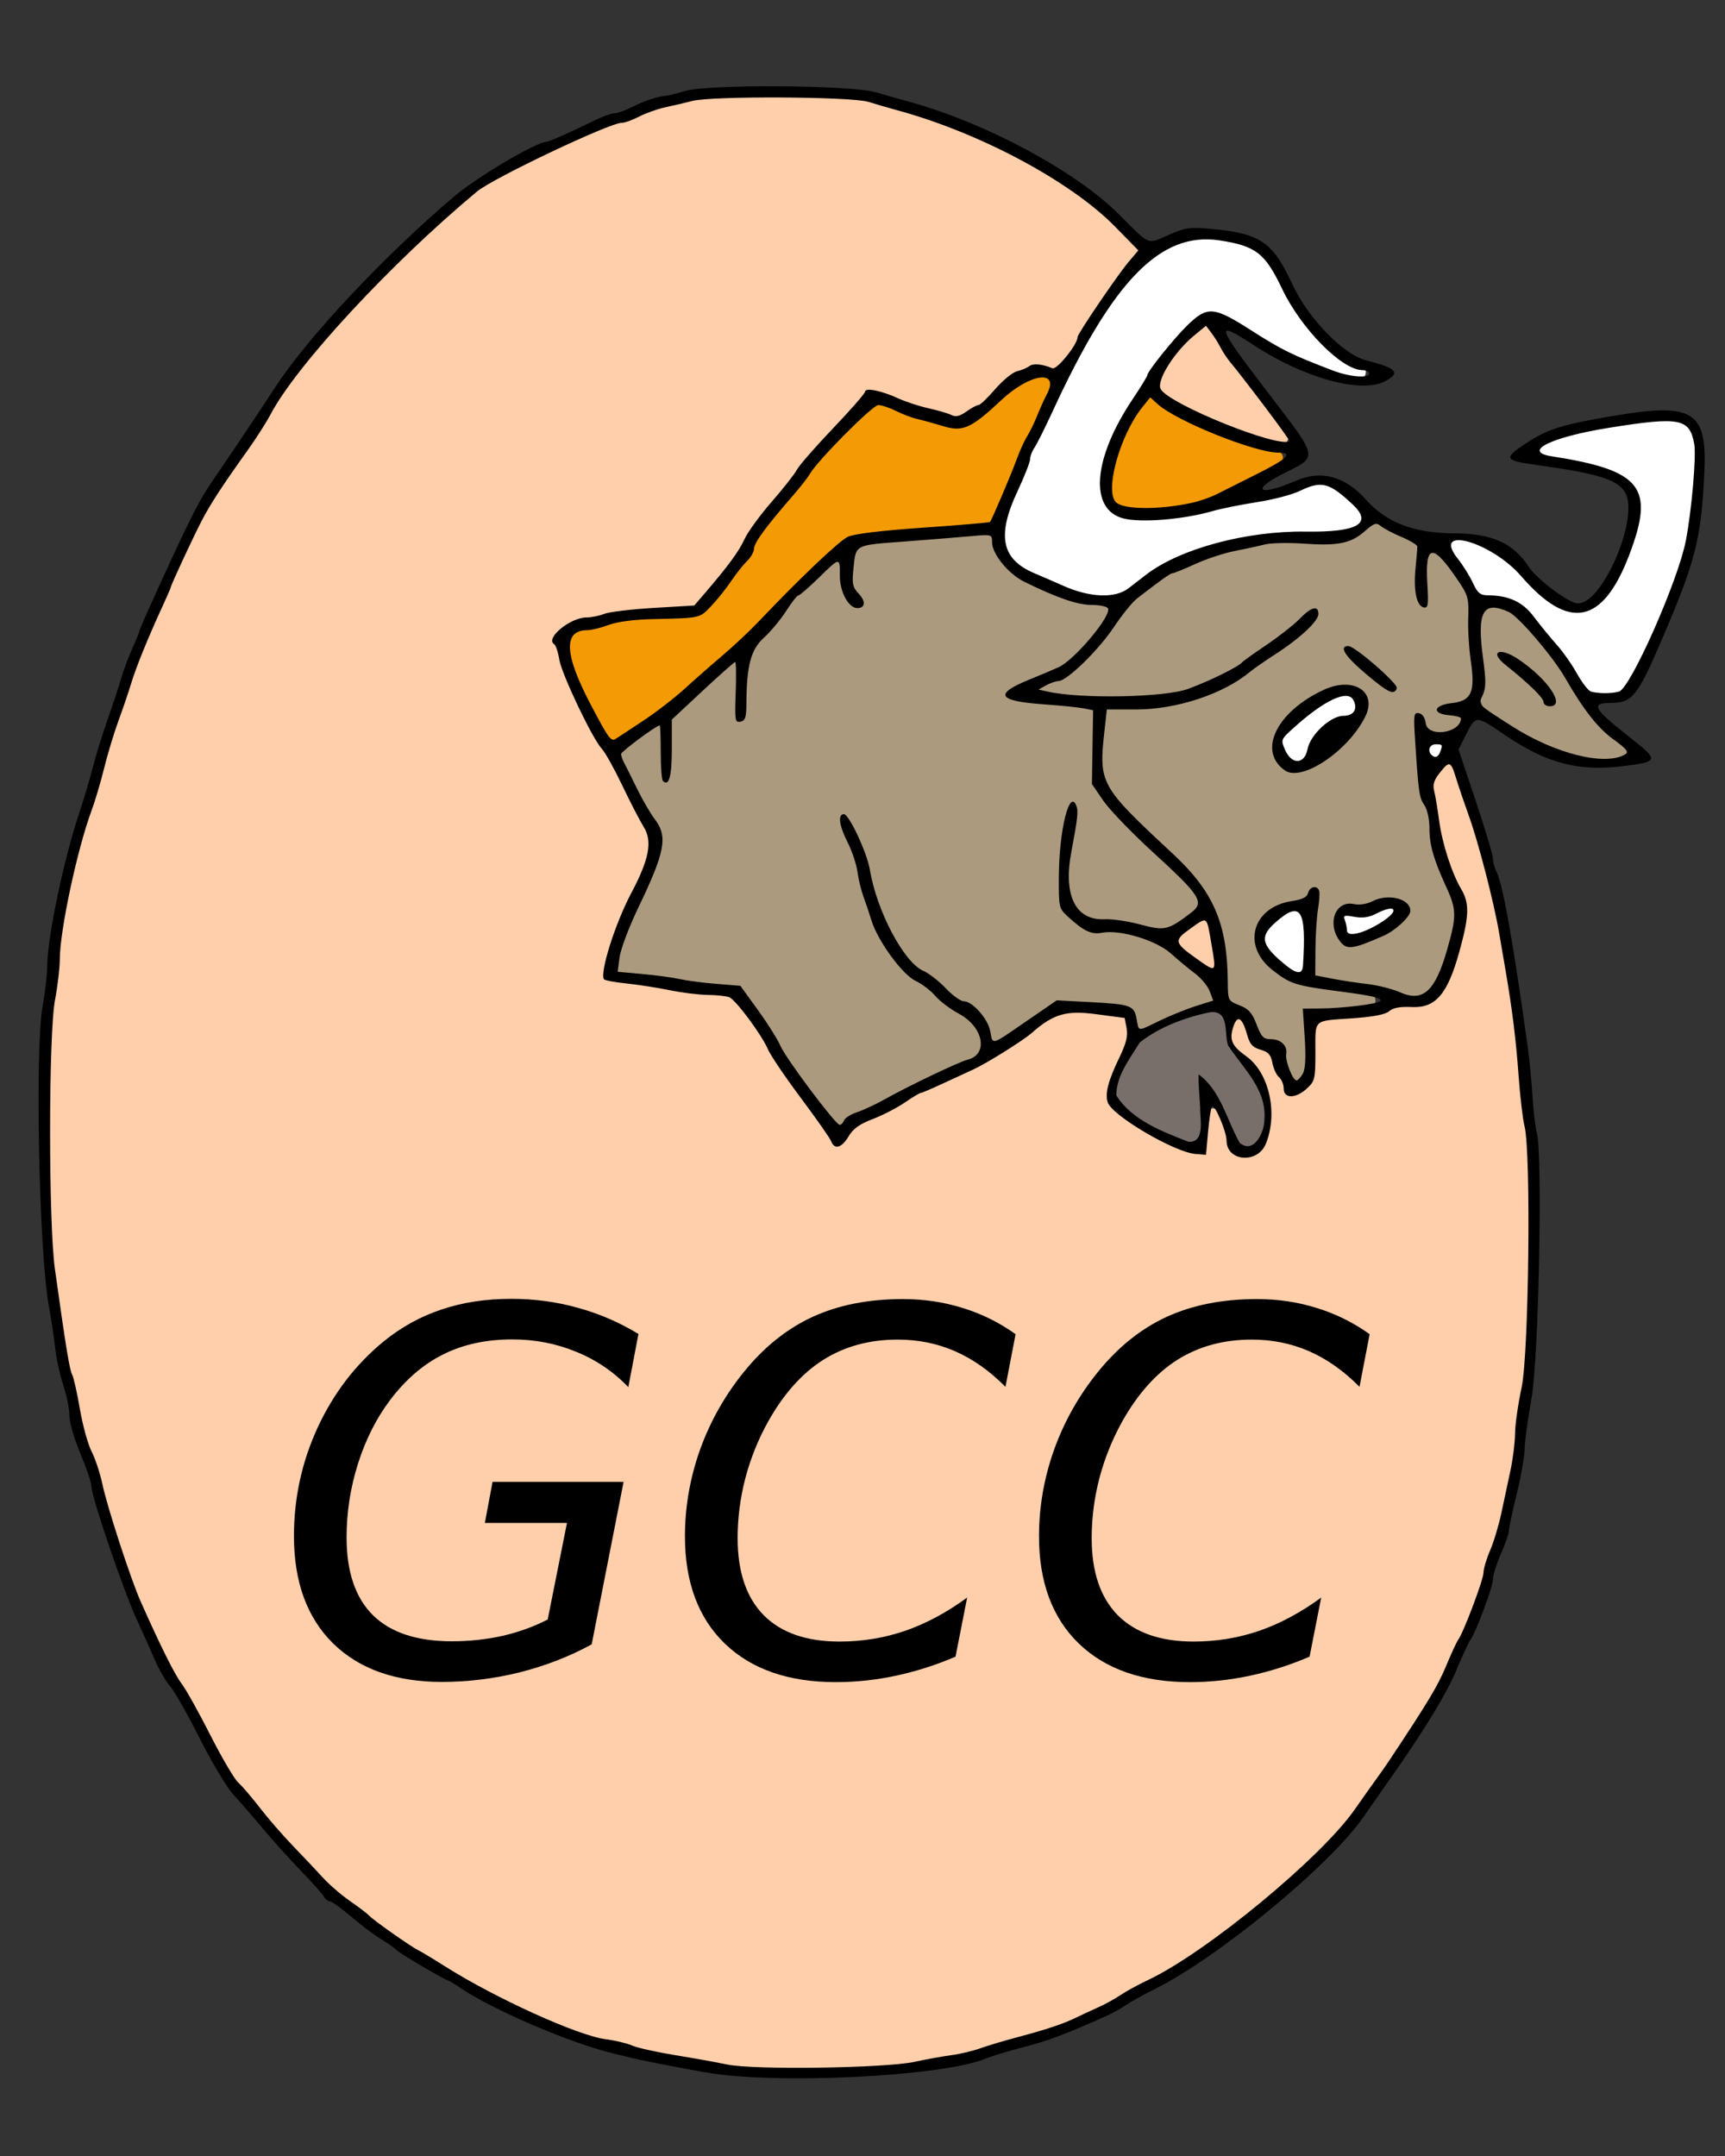 <svg xmlns:rdf="http://www.w3.org/1999/02/22-rdf-syntax-ns#" xmlns="http://www.w3.org/2000/svg" version="1.1" xmlns:cc="http://creativecommons.org/ns#" xmlns:dc="http://purl.org/dc/elements/1.1/" viewBox="0 0 400 500">
<rect x="0" y="0" width="400" height="500" fill="#333333" stroke="none"/>
<g transform="translate(667.6 185)">
<path id="path3090" style="color:#000000" d="m279.2 54.59c-12.6 0.64-20.4 12.48-26.4 22.22-8.1 14.52-15.9 29.59-20.5 45.59-1.4 6.8 5.3 11.5 11.1 13.1 6.4 3 14.6 5.3 20.7 0.3 12.2-9.3 27.9-11.3 42.7-11.7 3.2-0.7 9.2 0.3 9.8-4-1.4-4-5.5-7.3-9.7-8.3-6.5 0.2-12.7 3.6-19.3 4.3-9.2 1.4-18.9 5.3-28.1 2.3-4.3-2-2.5-7.9-2.5-11.6 4.1-11.47 11.1-22.02 19.5-30.89 3.2-4.49 8.7-1.08 12.3 1 8.1 4.39 16.3 9.61 25.5 11.03 3 0.69 3.3-3.51 0.4-3.5-10.4-5.22-14.6-16.51-21.3-25.22-3.5-3.78-9.2-4.57-14.2-4.63zm107.5 42.22c-1-0.02-2 0.04-2.9 0.1-8.9 0.87-18.1 1.69-26.1 5.69-2.8 3 2.5 4.7 4.7 4.7 5.4 1.5 12.3 2 16.1 6.5 1.1 9.4-2 19.8-9.3 26-5.4 3.4-10.8-2.7-14.6-6-5-4-10.3-9.7-17.1-9.6-3.8 1.9 0.4 6.3 1.6 8.8 1.8 3.8 5.2 7.1 9.8 6.6 5.9 1.8 8.8 8.1 12.7 12.4 3.2 3.3 4.7 10.3 10.5 9.6 6.3 0.7 8-6.9 10.5-11 7.3-15.3 13-32.3 10.7-49.4-0.5-3.53-3.6-4.32-6.6-4.39zm-74.3 63.49c-0.2 0-0.4 0.1-0.6 0.1-5.8 2.1-11.5 5.9-14.9 11.2-1 3.4 4.3 8.2 6.5 4 1.9-4.3 5.2-8.2 9.9-9.2 3-1.4 2.3-6-0.9-6.1zm20.4 11.5c-0.1 0.1-0.2 0.1-0.4 0.1-4 0.8-0.3 6.7 2.2 3.5 1.1-1.4 0-3.6-1.8-3.6zm-11.3 38.3c-0.1 0-0.2 0-0.3 0.1-3.2 1.4-7 0.7-10 2.2-1.6 3.4 2.8 6.5 5.8 4.3 2.1-1.3 6.7-2.5 6.1-5.7-0.5-0.6-1-0.9-1.6-0.9zm-21.4 0.5c-0.1 0-0.2 0-0.3 0.1-3.6 1-8.7 4.7-6.9 8.9 2.5 2.4 5 7.1 8.9 6.3 2.9-3 1.3-8 1.4-11.8-0.2-1.7-1.2-3.5-3.1-3.5z" fill-rule="evenodd" transform="translate(-667.6 -185)" fill="#fff"/>
<path id="path3029" style="color:#000000" d="m241.5 86.56c-0.2 0-0.4 0.02-0.5 0.03-7.3 1.84-11.6 9.53-18.8 11.25-6.7 0.2-12.8-4.36-19.4-4.53-11 9.09-19.9 20.69-28.2 32.29-3.7 5.7-7.6 12.3-13.4 16-7.5 1.4-15.6 0.6-23 3-3.5 0.4-7.6 1.3-6.6 5.7 0.7 8.1 5.5 15.1 9.6 21.8 3.4 1.2 6.2-3.2 9.1-4.5 17.2-12.2 30.7-29 46.9-41.9 10.6-2.4 21.8-1.8 32.5-4.1 4.4-5.8 6-13.4 9.5-19.8 1.6-4.53 5-8.96 5.4-13.71-0.5-1.14-1.9-1.5-3.1-1.5v-0.03zm25.5 5.28l-0.7 0.04h-0.5c-5.4 6.18-9.2 14.92-8.4 23.32 1.5 5.1 8.3 3.2 12.2 3.3 10-0.6 19.3-5.4 27.5-11.1 1.9-3.2-3.6-4-5.8-4.7-8.6-2.4-16.7-6.19-24.3-10.86z" fill-rule="evenodd" transform="translate(-667.6 -185)" fill="#f39a05"/>
<path id="path3525" style="color:#000000" fill-rule="evenodd" fill="#ab9a7e" d="m-344.2 24.48c1.803-0.103 3.509 2.253 1.31 3.332-3.333 2.685-8.167 6.134-12.7 4.825-2.642-1.972-2.075-6.894 1.723-6.893 3.222-0.536 6.424-1.098 9.673-1.264zm-11.03-49.49c3.005-0.114 4.686 3.469 2.941 5.974-3.057 5.491-8.429 11.23-15.03 11.76-4.677-0.127-4.983-6.543-2.274-9.305 3.267-4.322 8.198-7.966 13.74-8.363 0.211-0.042 0.42-0.061 0.62-0.069zm37.31-6.962c3.999 1.442 7.776 5.454 9.466 8.708-3.354-2.678-6.638-5.718-9.466-8.708zm-35.24-0.896c2.774 1.904 5.525 4.047 7.651 6.709-2.742-1.808-6.036-4.616-7.651-6.709zm32.33-12.2c-0.227-0.009-0.462-0.007-0.689 0.023-4.436 0.98-2.713 7.149-3.354 10.43 0.371 4.963-0.79 10.66 1.769 15.1 9.059 5.726 19.27 12.33 30.47 11.17 2.894 0.062 3.802-3.508 1.264-4.871-10.85-8.732-15.27-23.95-27.48-31.38-0.63-0.263-1.295-0.434-1.976-0.46zm-117.6-16.86c-0.225 0.016-0.482 0.073-0.758 0.138-2.574 0.141-5.146 0.272-7.72 0.414-7.325 0.793-15.14 0.164-22.08 2.895-2.51 3.177-2.428 8.616-0.115 11.9 1.795 1.509-1.171 1.138-1.356-0.253-1.885-2.385 0.46-8.508-4.09-8.087-7.197 5.493-13.52 12.43-18.54 19.99-2.164 3.787-2.318 8.932-2.711 12.68-0.905-2.876 1.758-10.34-2.757-9.558-4.548 4.666-9.933 8.727-13.95 13.78-0.234 2.319-0.454 9.337-0.804 9.213-0.65-2.823 1.523-7.493-1.723-8.685-3.471 1.996-8.574 4.339-9.282 8.524 2.517 6.082 6.622 11.49 8.96 17.55-0.547 9.276-6.268 17.39-8.914 26.24-1.304 2.292-1.37 6.219 1.93 6.502 8.363 1.642 17.11 1.83 25.34 3.607 6.834 6.175 10.05 15.57 16.08 22.56 2.779 2.698 4.194 7.196 7.697 8.96 3.561-1.042 6.688-3.961 10.34-5.238 7.57-4.054 15.96-7.03 23.04-11.92 2.8-4.903-3.559-8.591-6.594-11.4-7.695-5.729-16.04-11.97-18.68-21.76-1.933-6.701-4.087-13.48-6.295-20.1 5.782 10.37 6.093 23.53 14.93 32.3 4.263 5.494 11.24 7.916 15.69 13.1 1.453 2.48 3.634 7.501 7.053 4.319 4.217-2.345 7.948-6.1 12.29-7.789 5.15 0.929 11.48-0.105 16.06 2.366-0.557 3.362 3.237 4.668 5.698 2.941 4.462-2.379 9.732-3.286 13.97-5.928 0.695-4.275-4.257-7.014-6.939-9.673-5.619-5.098-12.94-7.946-20.56-7.536-4.033-0.644-8.564-4.253-7.467-8.869 0.085-5.67 0.291-11.39 1.241-16.98-0.185 6.763-2.097 13.97 0.023 20.54 3.937 6.081 12.41 4.243 18.5 5.836 4.515 0.822 10.2-1.724 11.79-6.088-1.038-4.789-6.038-7.708-8.984-11.37-5.027-5.694-11.76-10.23-14.98-17.21-0.844-5.75 0.488-11.81-0.781-17.39-6.126-1.339-12.62-1.268-18.79-2.458 6.777-3.939 14.58-6.783 19.28-13.51 1.301-2.065 5.691-5.638 2.343-7.674-8.338-1.946-17.48-3.91-23.5-10.43-2.469-1.703-0.5-6.7-3.883-6.456zm88.87-2.458c-5.531 6.03-14.17 3.408-21.37 4.641-15.24 0.948-31.01 7.016-39.75 20.15-4.167 5.523-9.065 10.87-15.81 13.14-2.464 3.976 4.695 2.985 7.168 3.515 11.89 0.236 24.6 1.472 35.18-4.917 7.665-3.622 13.92-9.486 20.79-14.22-5.372 6.565-13.23 10.56-20.24 15.21-7.788 4.454-16.94 4.871-25.66 5.146-5.054 1.694-2.856 8.5-3.446 12.45-0.442 8.489 7.819 13.42 12.57 19.25 6.498 6.61 14.04 13.44 15.21 23.16 1.697 4.612-0.316 10.08 2.137 14.36 3.36 1.8 5.313 4.922 7.329 7.949 1.55 2.007 5.375 1.336 5.192 4.71 0.366 2.243 1.998 7.927 5.101 5.078 1.871-4.739 0.687-10.14 1.057-15.12 4.971-0.978 10.87 0.338 15.35-2.229 0.962-3.956-5.043-3.134-7.444-3.952-7.001-0.969-15.42-1.98-18.82-9.144-1.742-4.811 2.509-9.438 7.26-9.902 1.748-0.288 3.508-1.792 4.664-2.504 0.442 6.55-1.015 13.31-0.023 19.71 7.568 1.548 15.34 2.507 22.75 4.687 6.661 0.532 7.908-7.76 9.581-12.5 2.671-6.558 0.031-13.41-2.435-19.41-2.316-9.555-4.968-19.23-5.009-29.22-0.163-2.291-0.348-4.441 1.126-1.333 2.298 2.679 8.122 1.338 8.914-2.022 0.118-2.033-3.438-2.301-3.676-2.872 3.384-0.494 7.252-2.522 6.387-6.571-0.411-8.844 1.29-19.02-4.94-26.31-1.218-2.26-5.59-6.599-6.824-2.137-0.625 2.867-0.145 7.051-0.574 9.19-1.488-4.258 0.9-9.329-0.965-13.28-3.558-1.247-7.021-4.99-10.78-4.71z"/>
<path id="path3054" style="color:#000000" d="m178.8 21.78c-10.5 0.1-21.3 0.01-31.1 4.41-14 5.43-28.5 10.87-40.5 19.97-18.29 16.83-36.63 34.23-49.39 55.74-13.91 19.4-23.2 41.6-30.84 64.1-7.56 23.7-15.51 47.8-15.41 73-0.17 19.8-0.96 39.7 0.69 59.5 3.35 25.9 11.28 51.1 20.63 75.4 7.32 15.6 15.25 31.2 25.74 44.9 10.42 13.2 22.9 24.8 37.29 33.7 16.59 10.8 34.29 19.9 53.89 23.7 13.8 3.7 28.1 4.9 42.3 4.2 20.6 0.1 41.1-4.7 60-12.6 24.3-12 47.3-27.8 64.1-49.3 13.8-19.1 26.2-39.9 31.8-63.1 3.8-14.4 5.7-29.3 6.8-44.2 0.8-24.5 1.3-49.2-2.8-73.4-2.5-20.8-7-41.3-14.7-60.7-2.7-2.3-4.8 2.5-5.5 4.7-0.1 9 3 17.8 6.5 26 1.5 7.7-1.3 15.7-5.2 22.2-2.8 3.5-8 1.5-11.6 3.5-5.1 2.1-11.5 0.1-15.9 3.7-3.1 4.5 0 11.6-4.4 15.3-3.5 1.4-3.2-4.3-5-6.2-1.5-3.4-6-4.5-6.6-8.5-1.3-3.5-5.4-1.1-5 1.9 0.5 5.6 7.7 8.2 8.5 13.8 0.5 4.3 1.6 10.6-2.7 13.3-4 2.1-5.2-3.8-6-6.4-0.1-2.6-4.1-5.2-4.9-1.6-0.6 2.4 0.2 6.2-1.3 7.8-7.1-1.8-14.2-5.4-19.4-10.5-2.3-4.2 1.9-8.6 2.6-12.7 1.5-3.1 1.6-8.6-3-8.7-6.5-1.8-13.8-0.8-19.1 3.6-13.1 9.8-29.3 14.3-42.5 23.9-1.6 2.5-3.5 2.1-4.6-0.6-7.3-9-12.8-19.4-19.9-28.4-4.2-5.1-11.8-3.2-17.5-4.8-4.5-0.9-9.6-1-13.7-2.5 1.2-10 7.6-18.6 9.9-28.3 0.2-7.9-5.4-14.4-8.6-21.3-5.3-8.9-10.8-18.3-12.7-28.5 3.9-4 10.5-4.1 15.8-5.1 5.5-1 11.3-0.2 16.5-1.7 9.9-11.5 17.3-24.8 27.5-36 4.2-4.2 7.8-9.65 12.4-13.22 7.3 1.1 14.3 5.84 21.8 4.97 6.8-2.15 10.5-11.37 18.1-10.78 5.2 1.41 7.7-4.73 9.8-8.28 4-7 9.4-13.34 13.3-20.28-15.1-16.75-36.3-26.47-57.5-33.16-9.2-3.09-19.1-2.29-28.6-2.47zm100.8 52.66l-0.7 0.25-0.5 0.15c-3.6 4.53-10.4 8.7-9.8 15.22 2.8 4.54 8.9 5.76 13.3 8.28 5.2 1.76 10.4 5.06 15.9 4.76 3-2.5-1.7-6-3-8.35-5.2-6.63-9.7-14.11-15.2-20.31zm-0.7 138.4h-0.2c-3 0.8-8 5.1-4.4 8 2.4 1.5 5 5.4 8 4 1-3.6-0.6-7.8-1.8-11.4-0.3-0.4-1-0.7-1.6-0.6z" fill-rule="evenodd" transform="translate(-667.6 -185)" fill="#ffcfab"/>
<path id="path3529" d="m-504.1 295.6c-12.53-2.3-14.5-2.706-21.32-4.381-10.24-2.517-27.93-10.11-35.49-15.24-1.343-0.911-2.563-1.657-2.711-1.657-0.605 0-11.06-6.148-11.93-7.011-0.513-0.513-2.182-1.688-3.709-2.61-1.527-0.923-4.641-3.271-6.92-5.218-2.279-1.948-4.496-3.541-4.926-3.541-0.43 0-1.067-0.507-1.414-1.127-0.347-0.62-2.78-3.35-5.408-6.066-2.627-2.716-6.565-7.089-8.751-9.717s-5.208-6.102-6.715-7.72-5.06-7.538-7.896-13.16c-2.835-5.618-5.934-11.08-6.885-12.13-0.951-1.054-2.511-3.736-3.466-5.96-0.955-2.224-2.882-6.525-4.283-9.558-3.023-6.542-10.44-28.3-10.44-30.61 0-0.892-1.158-4.367-2.573-7.722-1.424-3.376-2.573-7.353-2.573-8.904 0-1.541-0.632-4.694-1.405-7.007-0.773-2.312-1.622-6.189-1.887-8.616-0.265-2.426-0.938-6.893-1.494-9.925-2.248-12.25-3.223-59.1-1.441-69.23 0.593-3.372 1.085-7.619 1.093-9.439 0.029-6.604 3.749-24.47 7.347-35.29 1.143-3.437 2.623-8.4 3.289-11.03 0.666-2.628 2.203-7.591 3.415-11.03 1.212-3.437 2.631-7.738 3.151-9.558 0.521-1.82 1.658-4.862 2.526-6.76 0.869-1.899 1.579-3.627 1.579-3.842 0-0.214 1.013-2.631 2.252-5.371 8.548-18.91 11.38-24.66 14.12-28.68 5.784-8.489 11.78-17.45 15.14-22.62 7.503-11.56 25.08-30.32 41.44-44.24 5.38-4.577 19.16-12.74 21.51-12.74 0.557 0 6.017-2.429 10.92-4.857 1.954-0.968 4.117-1.76 4.807-1.76s2.482-0.626 3.982-1.39c2.858-1.457 6.012-2.516 7.877-2.644 0.607-0.042 2.592-0.539 4.411-1.105 5.32-1.655 38.63-1.439 44.48 0.288 2.426 0.717 5.404 1.566 6.617 1.888 18.01 4.776 39.46 16.19 49.68 26.43 7.304 7.321 6.463 6.97 11.42 4.768 3.85-1.709 4.916-1.869 9.617-1.449 11.75 1.052 14.5 2.908 19.17 12.92 3.699 7.93 11.79 16.25 17.12 17.6 7.144 1.809 8.091 2.901 4.241 4.892-5.463 2.825-18.68-0.808-30.11-8.278-9.508-6.213-9.178-5.119 3.407 11.3 11.37 14.83 11.27 14.35 3.676 18.11-8.329 4.118-6.27 5.68 2.483 1.883 5.87-2.546 11.37-1.048 16.26 4.43 4.697 5.256 11.09 7.71 20.22 7.762 9.05 0.051 13.85 2.204 17.57 7.883 1.674 2.555 8.366 7.692 10.82 8.303 5.757 1.436 15.21-20.31 11.28-25.93-2.006-2.863-6.524-4.193-21.1-6.208-6.848-0.947-6.982-1.538-1.19-5.266 4.64-2.986 8.22-4.077 19.76-6.018 18.58-3.126 21.75-1.125 21.06 13.28-0.741 15.4-2 20.32-9.955 38.86-5.51 12.84-6.782 14.42-11.66 14.43-4.881 0.018-4.181 1.282 4.488 8.105 6.686 5.262 6.614 5.534-1.731 6.564-10.41 1.284-17.76-0.669-27.5-7.304-6.612-4.506-6.613-4.506-8.834-0.123l-1.801 3.555 3.995 11.95c2.197 6.574 3.995 12.6 3.995 13.4 0 0.798 0.341 2.089 0.759 2.869 1.486 2.777 3.903 16.27 7.298 40.76 0.393 2.831 0.888 7.959 1.102 11.4 0.213 3.437 0.662 7.242 0.998 8.455 1.396 5.053 0.455 52.34-1.228 61.67-0.866 4.804-1.584 10.1-1.595 11.76-0.011 1.666-0.833 6.338-1.828 10.38-0.995 4.044-1.813 7.89-1.819 8.547-0.006 0.657-0.838 3.065-1.848 5.351-1.011 2.286-1.838 4.933-1.838 5.883 0 1.742-4.045 12.57-5.29 14.16-0.369 0.472-1.794 3.561-3.167 6.865-2.26 5.44-7.454 13.98-15.2 24.99-1.564 2.224-4.453 6.36-6.42 9.19-7.801 11.23-33.79 32.65-48.37 39.86-2.505 1.24-5.483 2.892-6.617 3.673-1.134 0.78-3.22 1.938-4.636 2.572-9.41 4.216-13.6 5.794-19.09 7.193-3.422 0.872-7.372 2.065-8.776 2.652-10.06 4.203-49.18 6.118-65.14 3.188zm48.63-2.456c2.77-0.594 6.635-1.292 8.59-1.55 1.954-0.258 4.932-0.968 6.617-1.577 1.685-0.609 5.545-1.763 8.578-2.565 6.611-1.747 10.63-3.089 13.6-4.54 1.213-0.592 3.529-1.668 5.146-2.39 1.618-0.722 3.922-1.99 5.122-2.817s4.086-2.404 6.415-3.506c13.5-6.383 40.03-28.27 47.89-39.49 2.09-2.986 4.462-6.33 5.27-7.433 0.809-1.102 2.105-2.96 2.881-4.129 8.917-13.43 11.15-17.14 13.07-21.75 1.231-2.953 2.498-5.701 2.814-6.105 1.159-1.48 5.866-13.94 5.866-15.52 0-0.899 0.69-3.233 1.533-5.187 0.843-1.954 2.024-5.869 2.623-8.7 0.599-2.831 1.551-7.297 2.116-9.925 0.564-2.628 1.038-6.456 1.053-8.507 0.015-2.05 0.699-6.848 1.52-10.66 1.687-7.836 2.213-54.59 0.681-60.6-0.412-1.618-1.034-6.911-1.383-11.76-0.592-8.24-1.486-15.48-2.999-24.26-0.348-2.022-1.028-5.992-1.511-8.823-1.225-7.178-4.817-21.07-7.036-27.2-1.024-2.831-2.344-6.718-2.934-8.639-1.248-4.063-1.533-4.153-3.853-1.217-1.302 1.647-1.609 2.691-1.232 4.187 0.276 1.096 0.787 4.143 1.136 6.772 0.707 5.329 2.925 12.22 5.146 15.98 1.939 3.287 1.847 6.183-0.463 14.51-2.731 9.845-5.495 13.06-11.02 12.8-2.711-0.126-4.328 0.172-5.231 0.962-0.887 0.776-3.664 1.31-8.637 1.66-9.146 0.644-8.478 0.026-8.478 7.834 0 6.202-0.12 6.72-1.945 8.412-2.595 2.405-5.407 2.433-5.407 0.055 0-0.961-0.487-2.153-1.083-2.647-0.596-0.494-1.287-1.984-1.536-3.311-0.357-1.906-0.936-2.55-2.759-3.073-1.808-0.518-2.471-1.246-3.066-3.366-1.138-4.057-2.243-4.801-3.172-2.136-1.089 3.124-0.485 4.58 2.905 7.003 5.323 3.803 7.439 13.16 4.588 20.29-1.887 4.717-9.085 4.178-9.126-0.684-0.018-2.165-2.742-8.552-3.376-7.918-0.234 0.234-0.642 2.847-0.908 5.807l-0.482 5.382-2.424-0.192c-4.911-0.388-19.41-8.921-20.38-12-0.643-2.027 0.146-5.064 2.669-10.27 1.627-3.358 2.061-5.089 1.725-6.878l-0.449-2.391-6.583-0.876c-6.997-0.932-9.924-0.079-14.99 4.368-2.062 1.81-10.52 7.086-13.6 8.484-1.415 0.642-4.627 2.124-7.138 3.294-2.51 1.17-4.767 2.126-5.014 2.126-0.247 0-1.9 0.998-3.673 2.218s-5.108 2.939-7.41 3.82c-3.068 1.174-4.57 2.252-5.62 4.032-1.572 2.664-3.27 3.146-4.024 1.143-0.266-0.708-3.448-5.251-7.07-10.1-3.622-4.845-7.043-9.902-7.601-11.24-1.365-3.266-7.427-11.44-8.946-12.07-0.67-0.275-2.933-0.523-5.03-0.551-2.096-0.028-6.067-0.519-8.823-1.091-2.756-0.572-7.249-1.272-9.984-1.557s-5.098-0.727-5.251-0.983c-0.972-1.626 2.65-13.03 6.351-20 4.146-7.807 4.939-11.99 2.898-15.28-0.913-1.473-3.16-5.822-4.993-9.663-1.833-3.842-3.958-7.656-4.723-8.476-2.206-2.366-9.326-17.31-9.884-20.74-0.279-1.716-0.809-3.308-1.178-3.536-2.176-1.345 3.712-6.21 7.515-6.21 1.106 0 2.942-0.372 4.08-0.826 1.138-0.454 6.306-1.077 11.48-1.384l9.414-0.558 2.465-2.88c5.523-6.452 7.813-9.574 9.168-12.5 0.784-1.69 3.628-5.599 6.32-8.686s5.315-6.423 5.829-7.412c0.513-0.99 4.288-5.315 8.387-9.611s7.453-8.139 7.453-8.538c0-0.966 3.968-0.14 7.702 1.604 1.627 0.76 4.778 1.789 7.002 2.288 2.224 0.498 4.631 1.21 5.35 1.581 0.939 0.485 1.9 0.251 3.422-0.832 1.164-0.829 2.428-1.507 2.809-1.507 0.381 0 2.125-1.662 3.874-3.694 1.75-2.032 4.034-3.897 5.075-4.145 1.042-0.248 2.305-0.775 2.808-1.171 0.889-0.7 3.044-0.506 5.378 0.486 1.026 0.436 5.838-5.542 5.838-7.254 0-0.755 9.236-14.35 11.82-17.41l2.265-2.673-5.391-5.506c-10.31-10.53-31.49-21.84-50.61-27.02-1.82-0.493-4.774-1.354-6.564-1.913-3.97-1.24-36.27-1.411-40.86-0.217-1.618 0.421-4.417 1.078-6.221 1.46-1.804 0.382-4.544 1.353-6.088 2.158s-3.388 1.464-4.096 1.464c-2.801 0-29.8 12.82-33.52 15.92-19.96 16.62-41.92 40.33-47.89 51.72-0.954 1.82-3.389 5.624-5.411 8.455-5.823 8.151-8.478 12.23-10.54 16.18-1.945 3.728-7.178 14.99-7.178 15.45 0 0.138-0.962 2.342-2.138 4.897-3.218 6.994-5.976 13.82-7.081 17.51-0.544 1.82-1.84 5.624-2.879 8.455-1.04 2.831-2.541 7.793-3.337 11.03-0.796 3.235-2.122 7.701-2.946 9.925-3.292 8.879-7.312 27.68-7.338 34.31-0.008 2.087-0.511 6.388-1.117 9.558-1.505 7.866-1.525 51.67-0.028 62.37 2.506 17.92 3.394 23.36 3.998 24.51 0.356 0.673 1.168 4.275 1.804 8.003 0.637 3.728 1.856 8.147 2.709 9.82 0.853 1.672 1.979 5.073 2.502 7.558 1.134 5.387 6.578 22.08 8.899 27.29 4.691 10.52 7.882 16.92 9.506 19.05 0.994 1.303 3.979 6.653 6.632 11.89 2.654 5.236 5.562 10.18 6.462 10.99 0.9 0.809 3.166 3.456 5.037 5.882 1.87 2.426 5.342 6.422 7.716 8.88 2.373 2.458 5.495 5.766 6.937 7.352s4.254 4.009 6.249 5.385 3.958 2.872 4.363 3.326c0.892 1 9.852 7.319 11.4 8.036 0.607 0.282 3.419 1.977 6.249 3.767 11.73 7.42 30.83 16.08 37.25 16.9 2.159 0.274 4.918 0.934 6.131 1.465 1.213 0.532 5.68 1.531 9.925 2.221 4.246 0.69 9.705 1.672 12.13 2.184 6.122 1.291 36.6 0.853 43.49-0.625zm79.05-214.9c2.227-5.477 0.463-11.76-4.627-16.48-3.63-3.366-3.695-3.504-3.494-7.303 0.14-2.635-0.094-3.972-0.731-4.184-1.018-0.339-9.583 2.54-10.72 3.603-0.384 0.36-1.133 0.654-1.665 0.654-2.376 0-6.074 3.464-7.844 7.348-3.217 7.058-3.198 7.568 0.384 10.2 4.5 3.31 13.66 7.894 14.37 7.188 0.735-0.734 0.661-8.405-0.128-13.22-0.565-3.449-0.53-3.549 1.146-3.308 2.197 0.316 8.393 10.17 9.127 14.52 0.62 3.668 2.871 4.199 4.178 0.984zm-95.46-3.418c0.217-0.566 1.582-1.421 3.032-1.899 1.451-0.479 4.369-1.843 6.485-3.032 5.424-3.047 17.12-8.633 19.13-9.139 4.922-1.235 3.689-7.624-2.063-10.69-1.956-1.044-4.408-2.9-5.448-4.125s-3.091-2.788-4.556-3.473c-3.047-1.424-8.78-9.286-10.23-14.03-0.494-1.618-1.328-4.099-1.852-5.514-0.524-1.415-1.151-4.007-1.392-5.759-0.242-1.752-1.258-4.801-2.259-6.776-1.992-3.93-2.346-6.581-0.879-6.581 1.183 0 5.362 8.943 6.013 12.87 1.586 9.568 7.88 21.5 12.38 23.46 1.298 0.566 3.644 2.384 5.213 4.042 1.569 1.657 3.446 3.013 4.171 3.013 2.028 0 5.611 4.047 6.156 6.954 0.615 3.28-0.015 3.452 8.318-2.277l7.1-4.881 7.758 0.415c9.483 0.508 10.17 0.757 10.76 3.904 0.563 3.003 0.056 2.968 5.409 0.375 2.415-1.17 6.184-2.691 8.376-3.38l3.984-1.253-0.824-2.184c-0.453-1.201-1.984-3.047-3.401-4.102s-3.92-3.132-5.562-4.615c-3.412-3.082-11.8-5.623-15.97-4.84-2.538 0.476-4.265-0.348-8.064-3.848-1.956-1.802-2.02-2.105-1.975-9.261 0.068-10.76 2.48-20.44 4.064-16.31 0.478 1.247 0.3 2.87-1.182 10.75-1.898 10.09 1.005 15.89 7.783 15.54 1.688-0.087 5.387 0.463 8.219 1.222 5.674 1.522 6.408 1.351 11.77-2.727 3.188-2.426 2.257-3.897-8.961-14.15-4.824-4.41-9.952-9.745-11.4-11.86l-2.624-3.837 0.136-8.556 0.136-8.556-2.186-0.437c-1.202-0.24-5.32-0.657-9.151-0.927-10.8-0.759-11.78-2.359-3.49-5.732 2.748-1.119 5.821-2.416 6.828-2.882 3.781-1.75 12.41-12.08 11.43-13.67-0.265-0.428-1.992-0.778-3.838-0.778-3.203 0-8.075-1.685-15.59-5.393-3.676-1.814-7.434-6.444-7.434-9.161 0-1.831-0.01-1.834-5.33-1.354-2.932 0.264-9.785 0.814-15.23 1.221-11.37 0.851-11 0.654-11.57 6.151-0.377 3.652-0.224 4.392 1.222 5.932 1.671 1.779 1.517 3.339-0.329 3.339-2.031 0-4.054-3.718-4.054-7.451 0-4.431 0.084-4.439-4.941 0.467-2.278 2.224-4.38 4.044-4.67 4.044-0.291 0-1.579 1.637-2.863 3.637s-3.591 4.773-5.127 6.161c-3.029 2.736-4.021 6.439-4.067 15.18-0.018 3.318-0.26 4.072-1.381 4.296-1.261 0.252-1.341-0.24-1.103-6.782 0.141-3.879 0.088-7.053-0.118-7.053-0.206 0-3.597 3.005-7.536 6.677l-7.161 6.677v6.881c0 6.353-0.674 8.745-2.071 7.348-0.276-0.276-0.502-3.287-0.502-6.691 0-3.403-0.101-6.188-0.224-6.188-0.785 0-8.966 6.072-8.966 6.654 0 0.395 0.311 1.292 0.691 1.994 0.38 0.702 1.722 3.391 2.982 5.975s3.1 5.758 4.088 7.054c3.127 4.1 2.5 7.522-3.776 20.6-2.135 4.448-4.084 9.612-4.33 11.48l-0.449 3.388 5.727 0.513c3.15 0.282 7.051 0.81 8.668 1.174 1.618 0.363 5.443 0.863 8.502 1.111l5.561 0.451 4.106 5.678c2.258 3.123 4.586 6.826 5.173 8.23 1.196 2.864 12.8 18.34 13.75 18.34 0.336 0 0.789-0.463 1.006-1.029zm106.4-10.88c0.582-1.087 0.719-3.801 0.421-8.329l-0.441-6.718 3.832-0.018c5.351-0.025 13.73-1.059 14.15-1.746 0.423-0.684-1.812-1.213-9.216-2.184-10.57-1.385-11.63-1.72-15.8-4.986-7.208-5.642-4.669-14.62 4.522-16 2.422-0.363 3.485-0.897 3.742-1.88 0.399-1.526 2.108-1.859 2.562-0.499 0.16 0.481 0.042 2.383-0.263 4.228-0.305 1.844-0.574 6.06-0.598 9.367l-0.044 6.013 3.86 0.756c2.123 0.416 5.824 0.981 8.224 1.257 2.4 0.276 5.8 1.136 7.556 1.913 5.35 2.367 8.178-0.2 10.96-9.948 2.182-7.644 2.167-9.231-0.134-14.26-3.039-6.644-3.976-9.893-3.988-13.82-0.007-2.156-0.493-4.384-1.168-5.348-1.19-1.698-1.376-2.982-2.137-14.73-0.41-6.329-0.342-6.841 0.873-6.611 0.808 0.153 1.408 1.029 1.55 2.266 0.396 3.434 8.037 2.442 8.199-1.065 0.013-0.279-1.217-0.61-2.734-0.735-4.102-0.34-3.715-2.327 0.546-2.801 4.614-0.514 5.532-2.519 4.466-9.758-0.43-2.923-0.7-7.465-0.599-10.09 0.163-4.247-0.062-5.147-2.021-8.087-6.183-9.28-8.027-9.225-7.462 0.225 0.296 4.959 0.184 5.708-0.824 5.514-1.667-0.321-2.434-3.936-1.919-9.048 0.244-2.426 0.43-4.714 0.412-5.083-0.018-0.37-1.66-1.362-3.65-2.206-1.99-0.844-4.16-1.985-4.822-2.536-1.044-0.87-1.543-0.704-3.77 1.25-3.181 2.793-6.197 3.388-14.28 2.818-3.476-0.245-7.481-0.148-8.9 0.215-1.419 0.364-4.566 1.049-6.992 1.523-2.426 0.474-6.502 1.82-9.058 2.991s-4.909 2.13-5.229 2.13c-0.528 0-2.532 1.419-8.278 5.863-1.088 0.842-3.506 3.828-5.373 6.636-3.544 5.331-10.87 12.48-12.83 12.52-0.627 0.014-1.929 0.464-2.894 0.998l-1.754 0.972 2.121 0.475c7.757 1.736 27.12 1.365 32.55-0.623 5.047-1.848 11.73-5.145 12.58-6.205 0.202-0.252 2.742-2.063 5.643-4.025 2.902-1.961 6.358-4.683 7.68-6.047 2.682-2.768 4.322-3.183 4.322-1.096 0 1.665-4.276 5.65-10.09 9.4-2.338 1.509-4.913 3.298-5.721 3.975-6.171 5.168-17.03 8.767-26.44 8.767h-6.806l-0.548 4.963c-1.352 12.25-1.061 12.77 15.85 28.5 9.44 8.782 12.62 16.15 12.74 29.54 0.04 4.537 0.049 4.554 2.713 5.6 2.136 0.839 2.933 1.733 3.973 4.456 1.11 2.907 1.596 3.406 3.317 3.406 2.315 0 3.874 1.514 3.551 3.448-0.265 1.585 1.5 6.109 2.384 6.109 0.341 0 1.008-0.725 1.483-1.612zm8.421-30.9c-2.851-4.07-0.814-9.218 3.32-8.391 1.388 0.278 3.07 0.03 4.373-0.644 3.664-1.895 8.807-0.595 8.807 2.226 0 1.36-3.478 4.588-6.249 5.801-7.372 3.225-8.613 3.347-10.25 1.008zm9.628-4.068c4.664-2.947 3.65-4.533-1.272-1.988-1.49 0.77-3.044 0.972-4.861 0.631-2.332-0.437-2.61-0.34-2.185 0.766 0.268 0.697 0.486 1.778 0.486 2.402 0 1.618 3.792 0.742 7.832-1.811zm-22.21-35.3c-6.417-4.456-1.971-13.65 9.049-18.72 6.85-3.148 12.42 0.451 9.588 6.2-3.938 8.005-14.71 15.24-18.64 12.52zm5.235-4.937c0.627-3.343 5.358-7.734 8.332-7.734 2.407 0 3.396-1.595 2.281-3.678-1.321-2.468-6.685 0.029-13.76 6.402-3.061 2.759-3.084 2.818-2.057 5.18 1.521 3.501 4.529 3.403 5.199-0.17zm13.7-17.32c-5.062-4.261-6.552-6.593-4.212-6.593 1.485 0 11.56 8.762 11.22 9.763-0.576 1.727-1.908 1.125-7.011-3.171zm-14.75 67.48c0.834-13.03-0.504-15.15-6.33-10.03-3.54 3.108-3.374 4.936 0.785 8.659 3.808 3.409 5.39 3.8 5.545 1.374zm-21.19-4.716c-1.189-6.94-0.868-6.688-4.901-3.845-3.911 2.757-3.812 3.267 1.352 6.938 4.716 3.353 4.662 3.401 3.55-3.093zm52.99-44.79c0.647-1.687 0.595-1.778-1.024-1.778-1.417 0-1.992 1.439-0.98 2.451 0.805 0.805 1.531 0.561 2.004-0.673zm43.01 0.491c0.779-0.493 0.109-1.307-2.795-3.393-3.619-2.6-6.964-6.858-11.25-14.32-2.791-4.858-10.76-14.19-12.99-15.22-6.045-2.777-7.511-0.16-6.021 10.74 0.702 5.136 0.688 6.824-0.069 8.486-1.075 2.36-1.453 1.955 6.735 7.212 10.1 6.484 21.84 9.371 26.39 6.488zm-19.04-12.1c0-0.948-3.445-4.304-8.815-8.585-3.875-3.09-1.356-4.232 2.953-1.339 6.895 4.63 11.12 10.93 7.332 10.93-0.809 0-1.47-0.454-1.47-1.009zm-208.8 4.393c3.033-2.019 7.343-5.343 9.578-7.387s6.205-5.536 8.823-7.76c2.617-2.224 6.413-5.788 8.435-7.92 9.303-9.81 18.58-18.63 20.62-19.61 1.441-0.69 7.66-1.446 17.5-2.129 8.396-0.582 15.37-1.178 15.5-1.325 0.419-0.468 4.967-11.17 6.248-14.7 0.679-1.871 1.736-4.187 2.349-5.146 0.613-0.959 1.641-3.067 2.283-4.685 0.642-1.618 1.687-3.929 2.321-5.136 3.027-5.76-3.925-4.837-10.58 1.405-7.005 6.571-8.923 7.433-13.46 6.049-2.099-0.64-4.809-1.388-6.022-1.662-1.213-0.274-3.433-1.112-4.933-1.863-1.5-0.751-3.353-1.366-4.117-1.366-1.333 0-14.18 12.94-15.89 16-0.438 0.785-2.207 3.047-3.932 5.027-6.124 7.03-8.995 10.94-8.995 12.26 0 0.734-0.751 2.064-1.67 2.954-0.918 0.89-2.547 2.942-3.618 4.56s-3.115 4.182-4.542 5.698c-2.796 2.972-2.416 2.885-13.7 3.135-4.311 0.096-8.216 0.616-10.2 1.359-1.769 0.662-3.966 1.204-4.881 1.204-5.666 0-5.425 5.518 0.754 17.28 4.116 7.833 4.674 8.599 5.773 7.931 0.46-0.279 3.317-2.16 6.35-4.179zm226.3-6.794c2.644-0.708 13.69-25.64 15.5-34.98 1.363-7.037 2.461-19.71 1.948-22.48-1.096-5.908-3.329-6.332-19.63-3.735-13.53 2.156-20.4 5.535-13.47 6.62 20.9 3.269 23.99 7.155 18.08 22.76-6.151 16.25-14.02 17.84-25.1 5.055-7.006-8.087-20.96-11.92-14.69-4.034 1.19 1.498 2.757 4.01 3.482 5.583 1.069 2.32 1.707 2.863 3.381 2.878 5.015 0.046 8.167 1.513 10.8 5.027 1.415 1.887 3.761 4.758 5.214 6.38 1.452 1.622 3.599 4.676 4.77 6.788s2.63 3.976 3.241 4.142c1.788 0.486 4.657 0.488 6.465 0.004zm-113.7-23.98c1.164-0.91 3.031-2.352 4.15-3.205 7.855-5.988 23.22-10.11 36.96-9.916 12.02 0.17 15.55-1.88 10.84-6.292-5.474-5.129-7.224-5.572-12.3-3.118-1.763 0.852-6.208 2.012-9.88 2.578-3.671 0.566-8.329 1.506-10.35 2.088-6.724 1.936-16.49 2.743-20.59 1.703-8.066-2.047-7.146-13.91 2.152-27.76 1.849-2.756 3.362-5.232 3.362-5.503 0-0.836 6.315-8.682 9.318-11.58 4.642-4.476 6.03-4.359 14.83 1.257 7.101 4.53 9.276 5.6 18.85 9.269 3.939 1.51 8.465 1.868 8.465 0.67 0-0.404-0.744-0.747-1.654-0.761-4.766-0.075-14.16-9.61-18.56-18.83-3.957-8.3-6.095-9.961-14.48-11.25-13.69-2.1-24.73 9.2-38.75 39.66-1.769 3.842-3.667 7.637-4.218 8.435-0.551 0.798-1.002 1.992-1.002 2.655 0 0.663-1.323 4.029-2.941 7.481-4.802 10.25-3.687 15.7 3.865 18.92 2.12 0.903 5.178 2.23 6.795 2.951 6.182 2.753 12.04 2.965 15.14 0.547zm14.53-19.76c1.762-0.376 4.408-1.289 5.882-2.03 1.473-0.74 5.739-2.882 9.48-4.758 6.95-3.487 8.33-4.883 4.826-4.883-5.47 0-23.7-7.337-28.02-11.28l-1.685-1.537-1.765 2.179c-5.334 6.585-8.963 19.87-6.077 22.24 1.981 1.627 9.904 1.658 17.36 0.067zm16.96-22.44c-3.317-4.39-6.744-8.809-7.615-9.82-0.872-1.011-1.998-2.665-2.502-3.676-0.504-1.011-1.485-2.585-2.179-3.499l-1.262-1.661-2.769 2.283c-4.648 3.832-8.843 10.61-7.708 12.45 2.193 3.564 27.14 13.63 29.84 12.04 0.126-0.074-2.486-3.727-5.802-8.117z"/>
<path id="path3531" style="color:#000000" fill-rule="evenodd" fill="#786f6a" d="m-387.3 49.8c-5.645 1.219-11.45 3.374-16.01 6.962-2.271 3.73-5.504 7.801-5.422 12.29 3.6 5.734 10.63 8.351 16.68 10.73 4.015 0.308 2.68-5.371 2.757-7.812-0.115-2.568-0.45-5.352-0.368-7.812 5.182 3.793 6.513 10.6 9.535 15.88 3.301 2.768 5.786-2.618 5.721-5.399 0.591-7.003-4.98-11.94-8.432-17.21-0.944-2.837 0.431-8.482-4.457-7.628z"/>
<g>
<path id="path3094" d="m-540.6 190.6 4.473-22.42h-19.04l1.778-9.52h30.39l-7.398 37.68c-5.085 2.791-10.63 4.951-16.63 6.48-6.003 1.491-12.04 2.237-18.12 2.237-10.74 0-19.15-2.982-25.23-8.946-6.041-5.964-9.061-14.26-9.061-24.89 0-8.832 1.835-17.22 5.505-25.18 3.709-7.991 8.813-14.64 15.31-19.96 4.091-3.326 8.564-5.792 13.42-7.398 4.855-1.644 10.25-2.466 16.17-2.466 5.352 0 10.48 0.688 15.37 2.065 4.932 1.338 9.634 3.365 14.11 6.079l-2.351 12.33c-3.441-3.594-7.475-6.327-12.1-8.201-4.626-1.912-9.558-2.867-14.8-2.867-6.079 0-11.43 1.166-16.06 3.498-4.626 2.294-8.755 5.869-12.39 10.72-3.097 4.129-5.544 9.004-7.341 14.62-1.759 5.582-2.638 11.28-2.638 17.09-0 7.991 2.045 14.01 6.136 18.06 4.091 4.014 10.19 6.022 18.29 6.022 4.053 0 7.971-0.421 11.76-1.262 3.785-0.879 7.264-2.141 10.44-3.785"/>
<path id="path3096" d="m-432.1 124.4-2.351 12.22c-3.67-3.708-7.57-6.461-11.7-8.258-4.091-1.797-8.526-2.695-13.3-2.695-6.538 0-12.29 1.568-17.26 4.703-4.932 3.135-9.195 7.914-12.79 14.34-2.294 4.129-4.053 8.507-5.276 13.13-1.185 4.588-1.778 9.214-1.778 13.88-0 7.799 2.007 13.74 6.022 17.84 4.053 4.091 9.921 6.136 17.61 6.136 5.314 0 10.42-0.841 15.31-2.523 4.894-1.72 9.654-4.282 14.28-7.685l-2.695 13.71c-4.55 1.95-9.157 3.422-13.82 4.416-4.626 0.994-9.271 1.491-13.94 1.491-10.97 0-19.56-2.982-25.75-8.946-6.155-5.964-9.233-14.26-9.233-24.89-0-6.805 1.166-13.5 3.498-20.07 2.37-6.576 5.754-12.58 10.15-18.01 4.664-5.773 9.979-10.04 15.94-12.79 6.002-2.753 12.98-4.129 20.93-4.129 4.894 0 9.52 0.688 13.88 2.065 4.397 1.338 8.488 3.365 12.27 6.079"/>
<path id="path3098" d="m-350 124.4-2.351 12.22c-3.67-3.708-7.57-6.461-11.7-8.258-4.091-1.797-8.526-2.695-13.3-2.695-6.538 0-12.29 1.568-17.26 4.703-4.932 3.135-9.195 7.914-12.79 14.34-2.294 4.129-4.053 8.507-5.276 13.13-1.185 4.588-1.778 9.214-1.778 13.88-0 7.799 2.007 13.74 6.022 17.84 4.053 4.091 9.921 6.136 17.61 6.136 5.314 0 10.42-0.841 15.31-2.523 4.894-1.72 9.654-4.282 14.28-7.685l-2.695 13.71c-4.55 1.95-9.157 3.422-13.82 4.416-4.626 0.994-9.271 1.491-13.94 1.491-10.97 0-19.56-2.982-25.75-8.946-6.155-5.964-9.233-14.26-9.233-24.89 0-6.805 1.166-13.5 3.498-20.07 2.37-6.576 5.754-12.58 10.15-18.01 4.664-5.773 9.979-10.04 15.94-12.79 6.002-2.753 12.98-4.129 20.93-4.129 4.894 0 9.52 0.688 13.88 2.065 4.397 1.338 8.488 3.365 12.27 6.079"/>
</g>
</g>
</svg>
